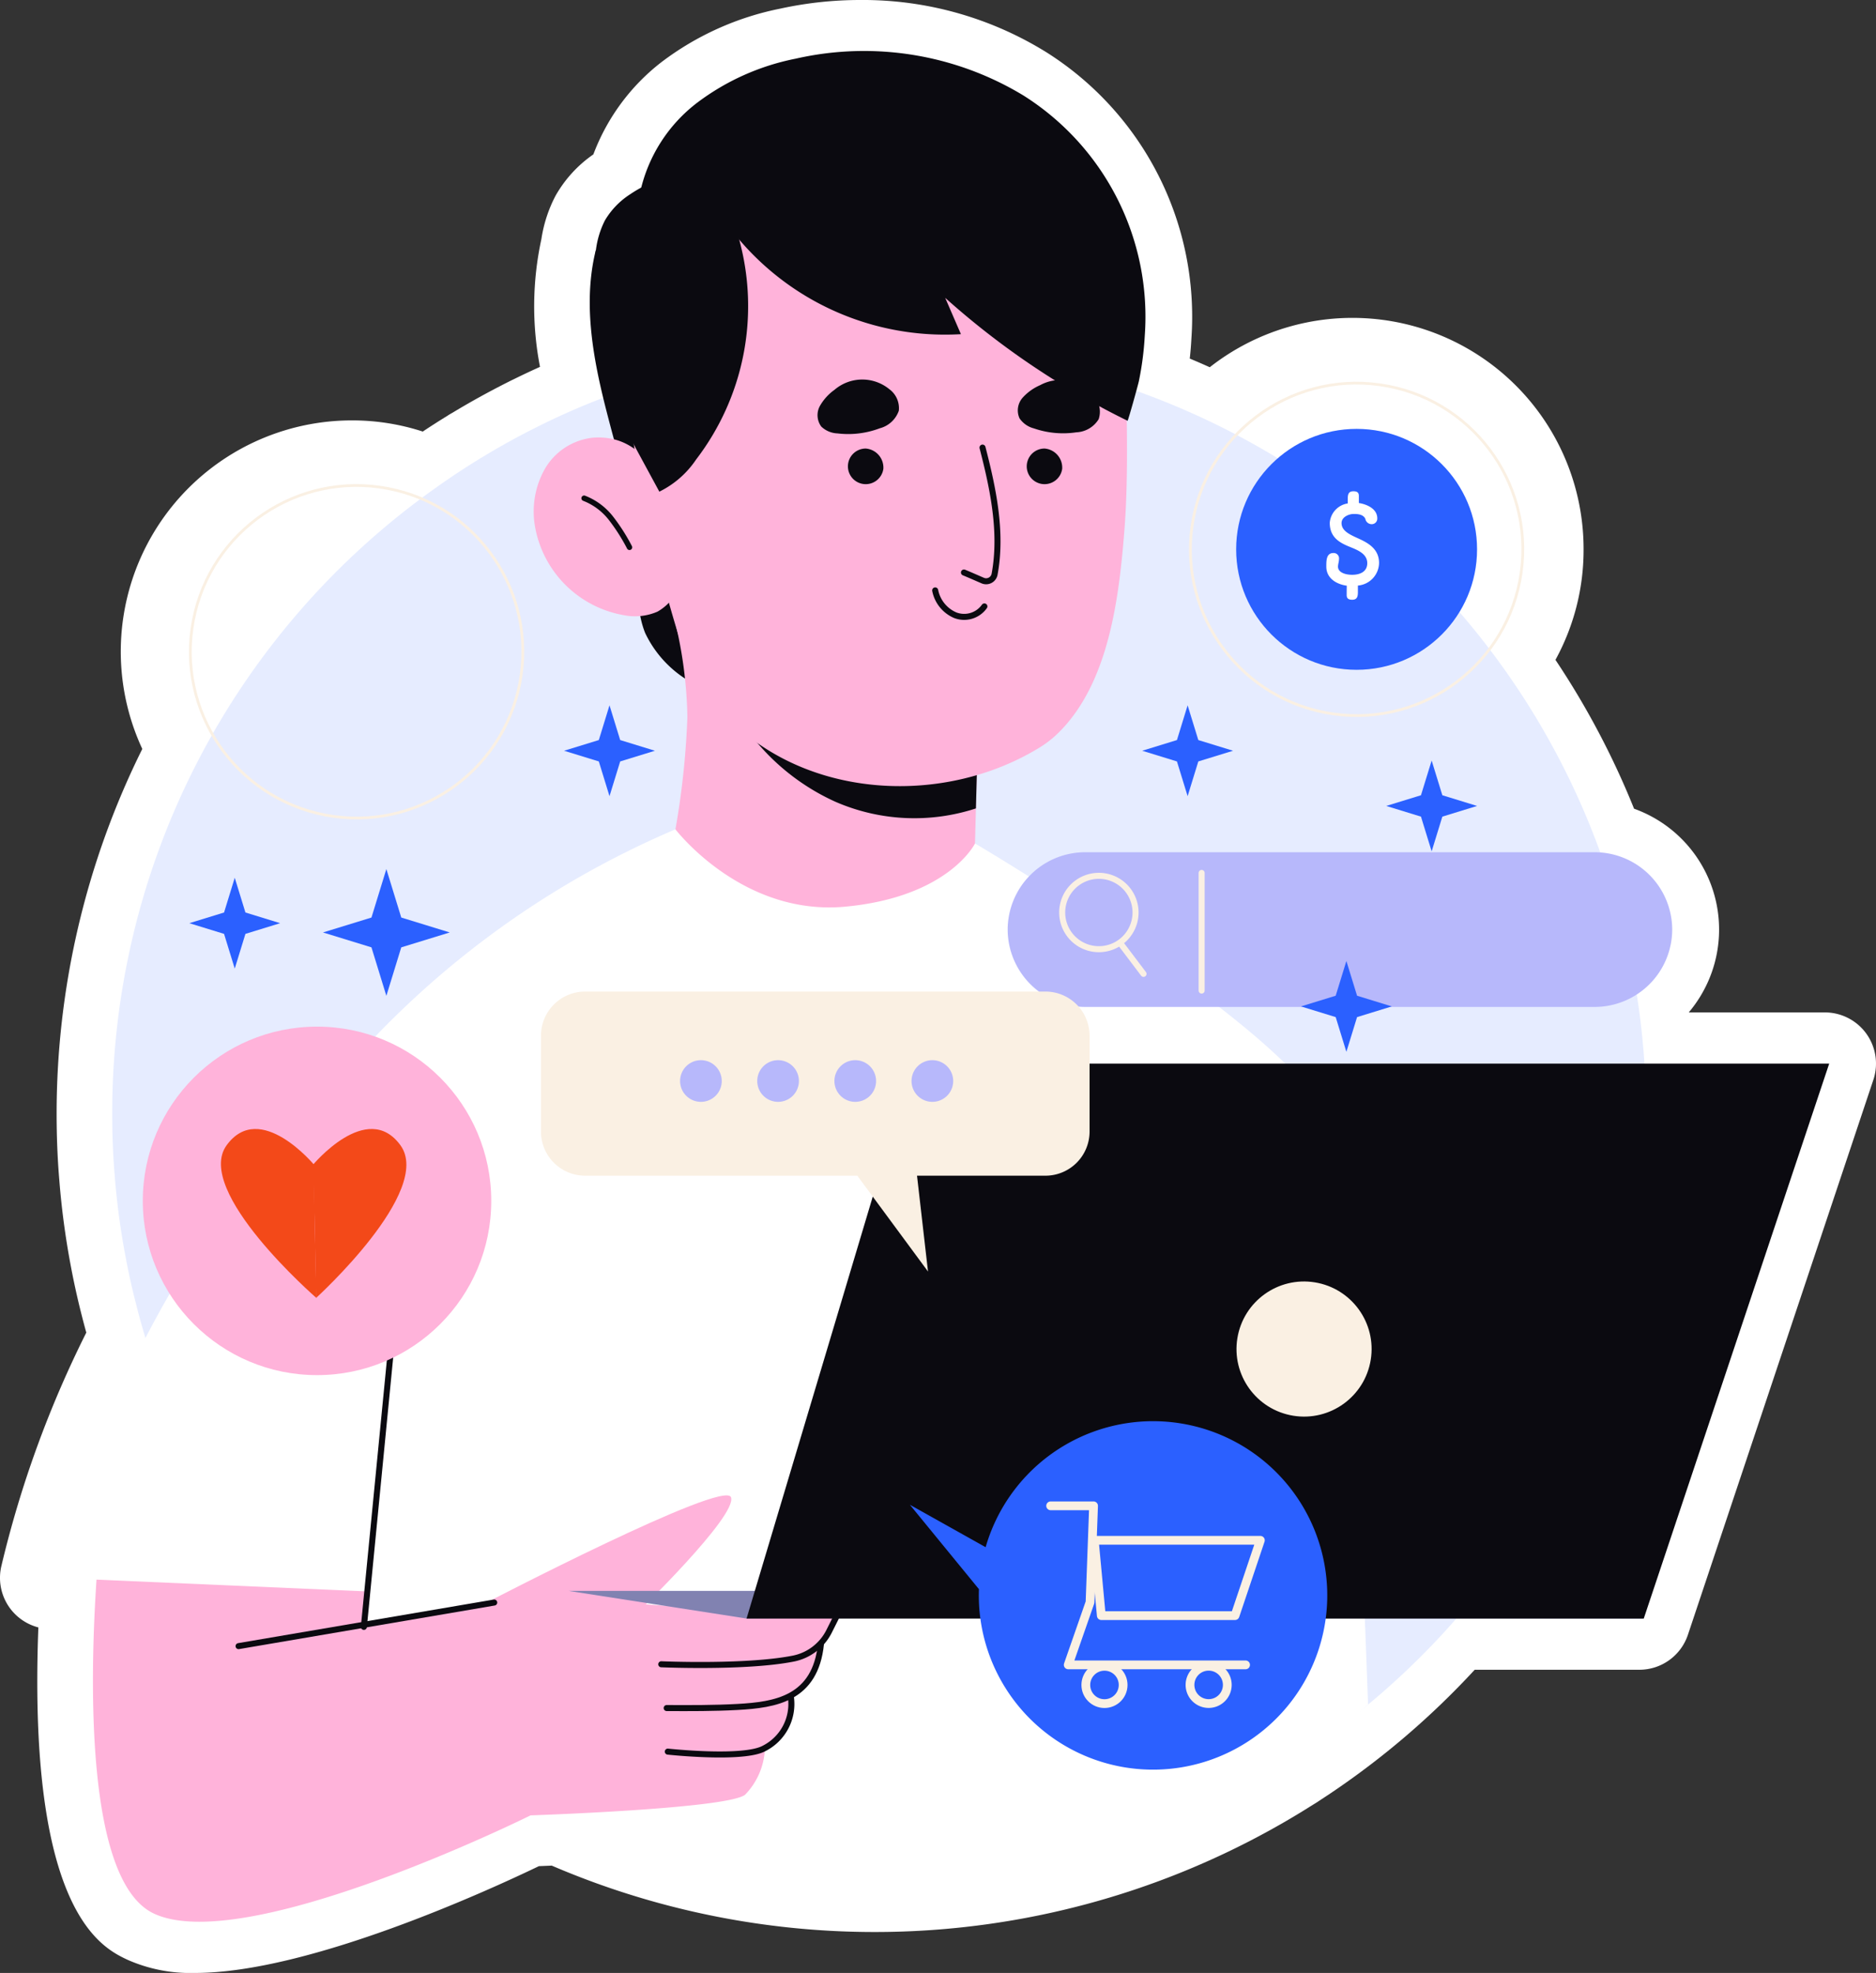 <svg xmlns="http://www.w3.org/2000/svg" width="159.578" height="167.809" viewBox="0 0 159.578 167.809">
  <rect x="0" y="0" width="159.578" height="167.809" fill="#333333" stroke="none"/>
  <g id="Organic_Traffic_Generate" data-name="Organic Traffic Generate" transform="translate(-261.796 -238.781)">
    <path id="Path_5069" data-name="Path 5069" d="M278.388,406.589a13.219,13.219,0,0,1-5.77-1.131c-2.157-1.027-8.482-4.037-7.559-28.258a4.356,4.356,0,0,1-3.148-5.212,91.285,91.285,0,0,1,7.226-19.864c-.133-.477-.254-.934-.366-1.376-.383-1.487-.72-3.024-1-4.542a68.073,68.073,0,0,1-.936-7.131c-.147-1.743-.223-3.627-.223-5.568a69.757,69.757,0,0,1,7.288-31.025,19.661,19.661,0,0,1,17.848-27.944,19.385,19.385,0,0,1,6.011.949c.68-.454,1.375-.9,2.075-1.327.144-.1.291-.185.441-.267,1.521-.921,3.116-1.8,4.743-2.62.154-.078.3-.151.455-.224.746-.368,1.5-.724,2.257-1.064a26.982,26.982,0,0,1,.117-10.86,11.671,11.671,0,0,1,1.2-3.685,10.649,10.649,0,0,1,3.222-3.527,17.872,17.872,0,0,1,5.773-7.833,24.718,24.718,0,0,1,10.13-4.566,31.807,31.807,0,0,1,6.789-.733,29.594,29.594,0,0,1,15.83,4.436,26.594,26.594,0,0,1,12.351,24.335q-.043.856-.141,1.727.857.356,1.7.738A19.657,19.657,0,0,1,396.5,285.505a19.434,19.434,0,0,1-2.393,9.4,69.437,69.437,0,0,1,6.687,12.66,10.917,10.917,0,0,1,4.652,17.326h11.572a4.354,4.354,0,0,1,4.131,5.735l-15.774,47.2a4.355,4.355,0,0,1-4.131,2.975H387.239A69.152,69.152,0,0,1,374.05,391.92c-.191.13-.377.25-.573.364a69.619,69.619,0,0,1-64.748,5.176l-1.092.045C303.526,399.485,288.1,406.589,278.388,406.589Z" fill="#fff"/>
    <g id="Group_2107" data-name="Group 2107" transform="translate(271.342 268.262)" opacity="0.12">
      <path id="Path_5070" data-name="Path 5070" d="M405.772,345.72A65.35,65.35,0,0,1,375.966,400.5a4.891,4.891,0,0,1-.414.262,65.215,65.215,0,0,1-69.7.211,1.4,1.4,0,0,1-.2-.117l-.24-.152c-.3-.189-.609-.392-.9-.588q-2.145-1.415-4.166-3.005c-.182-.138-.363-.283-.544-.429-1.213-.965-2.381-1.974-3.521-3.041a64.036,64.036,0,0,1-7.092-7.673,65.294,65.294,0,0,1-5.879-8.9c-.08-.131-.153-.276-.226-.414a64.8,64.8,0,0,1-4.326-9.9q-.817-2.384-1.437-4.856c-.363-1.408-.675-2.823-.936-4.261a63.347,63.347,0,0,1-.879-6.685c-.145-1.72-.21-3.47-.21-5.234a65.123,65.123,0,0,1,27.592-53.282q1.785-1.275,3.658-2.418a.9.9,0,0,1,.182-.109q2.232-1.361,4.573-2.534c.131-.065.262-.131.4-.2,1.51-.748,3.071-1.445,4.646-2.069h.008c1.27-.515,2.555-.98,3.869-1.409a64.4,64.4,0,0,1,12.348-2.743c.363-.044.718-.088,1.074-.124q2.2-.24,4.457-.312c.806-.037,1.619-.051,2.432-.051.378,0,.747.007,1.118.014h.247a66.574,66.574,0,0,1,6.743.486c1.242.153,2.483.342,3.7.573A65.25,65.25,0,0,1,405.772,345.72Z" transform="translate(-275.297 -280.475)" fill="#2b60ff"/>
    </g>
    <g id="Group_2124" data-name="Group 2124" transform="translate(266.522 243.137)">
      <path id="Path_5071" data-name="Path 5071" d="M389.646,412.99c-1.96,1.626-3.861,4.138-6,5.524-.138.095-.226.847-.371.927-10.112,6.454-22.693,9.452-35.585,9.452-12.747,0-24.267-4.58-34.314-10.91a1.4,1.4,0,0,1-.2-.117l-.24-.152c-.3-.189-.609-.392-.9-.588q-2.145-1.415-4.166-3.005c-.182-.138-.363-.283-.544-.428-1.213-.965-2.381-1.974-3.521-3.041l-2.823-49.718a77.237,77.237,0,0,1,29.748-22.394l25.48,1.2s27.062,16,29.784,23.171C387.751,367.548,388.992,394.516,389.646,412.99Z" transform="translate(-278.001 -272.358)" fill="#fff"/>
      <g id="Group_2119" data-name="Group 2119" transform="translate(40.685)">
        <path id="Path_5072" data-name="Path 5072" d="M333.261,268.853c-1.08,4.333-.3,8.9.788,13.234s2.505,8.633,2.7,13.094c.093,2.107-.076,4.293.71,6.251a9.48,9.48,0,0,0,5.877,5.02,9.179,9.179,0,0,0,.752-4.143A69.543,69.543,0,0,0,342.3,284.4C340.763,278.582,337.8,272.8,333.261,268.853Z" transform="translate(-327.989 -251.945)" fill="#0b0a10"/>
        <path id="Path_5073" data-name="Path 5073" d="M368.624,321.105l-.022.791-.181,6.881-.08,2.984s-2.222,4.544-11.027,5.372-14.453-6.577-14.453-6.577a69.46,69.46,0,0,0,1.016-9.546,36.916,36.916,0,0,0-1.481-9.727Z" transform="translate(-330.817 -264.374)" fill="#ffb3da"/>
        <path id="Path_5074" data-name="Path 5074" d="M370.409,324.75l-.181,6.881a16.822,16.822,0,0,1-11.97-.573,18.951,18.951,0,0,1-9.691-10.033C355.993,322.319,363.3,322.456,370.409,324.75Z" transform="translate(-332.624 -267.228)" fill="#0b0a10"/>
        <g id="Group_2118" data-name="Group 2118">
          <g id="Group_2113" data-name="Group 2113" transform="translate(0 4.929)">
            <g id="Group_2108" data-name="Group 2108" transform="translate(7.653)">
              <path id="Path_5075" data-name="Path 5075" d="M372.208,306.209c-10.617,6.5-26.854,3.448-30.873-10.069A124.746,124.746,0,0,1,338,282.3c-.344-1.954-.535-3.479-.653-4.564a21.708,21.708,0,0,1-.5-4.537,21.392,21.392,0,0,1,41.215-7.938c1.656,4.11,1.512,8.419,1.561,12.757.037,3.246.053,6.475-.2,9.718-.452,5.695-1.3,12.954-5.592,17.2A8.964,8.964,0,0,1,372.208,306.209Z" transform="translate(-336.843 -251.912)" fill="#ffb3da"/>
            </g>
            <g id="Group_2112" data-name="Group 2112" transform="translate(0 27.924)">
              <g id="Group_2110" data-name="Group 2110">
                <g id="Group_2109" data-name="Group 2109">
                  <path id="Path_5076" data-name="Path 5076" d="M331.063,291.421a5.381,5.381,0,0,0-4.1,2.645,7.38,7.38,0,0,0-.849,4.894,9.293,9.293,0,0,0,7.591,7.564,4.781,4.781,0,0,0,2.831-.306,4.184,4.184,0,0,0,2.089-3.1,9.375,9.375,0,0,0-.326-3.835C337.4,295.725,335.637,291.092,331.063,291.421Z" transform="translate(-326.02 -291.404)" fill="#ffb3da"/>
                </g>
              </g>
              <g id="Group_2111" data-name="Group 2111" transform="translate(4.043 4.937)">
                <path id="Path_5077" data-name="Path 5077" d="M335.89,303.016a.2.2,0,0,0,.051-.021.231.231,0,0,0,.09-.315,16.349,16.349,0,0,0-1.583-2.486,5.57,5.57,0,0,0-2.4-1.794.232.232,0,0,0-.156.437,5.128,5.128,0,0,1,2.2,1.652,15.968,15.968,0,0,1,1.536,2.417A.233.233,0,0,0,335.89,303.016Z" transform="translate(-331.737 -298.386)" fill="#0b0a10"/>
              </g>
            </g>
          </g>
          <g id="Group_2116" data-name="Group 2116" transform="translate(24.134 27.925)">
            <g id="Group_2114" data-name="Group 2114" transform="translate(2.596 5.79)">
              <path id="Path_5078" data-name="Path 5078" d="M379.343,292.622c.909,3.516,1.684,7.214,1.029,10.759a.732.732,0,0,1-1.007.552c-.536-.232-1.081-.473-1.6-.687" transform="translate(-367.908 -292.622)" fill="none" stroke="#0b0a10" stroke-linecap="round" stroke-linejoin="round" stroke-width="0.513"/>
              <path id="Path_5079" data-name="Path 5079" d="M366.823,294.465a1.515,1.515,0,1,1-1.5-1.731A1.628,1.628,0,0,1,366.823,294.465Z" transform="translate(-363.823 -292.655)" fill="#0b0a10"/>
              <path id="Path_5080" data-name="Path 5080" d="M388.335,294.465a1.515,1.515,0,1,1-1.5-1.731A1.628,1.628,0,0,1,388.335,294.465Z" transform="translate(-370.124 -292.655)" fill="#0b0a10"/>
              <path id="Path_5081" data-name="Path 5081" d="M374.3,309.8a2.9,2.9,0,0,0,1.695,2.106,2.108,2.108,0,0,0,2.49-.744" transform="translate(-366.891 -297.654)" fill="none" stroke="#0b0a10" stroke-linecap="round" stroke-linejoin="round" stroke-width="0.513"/>
            </g>
            <g id="Group_2115" data-name="Group 2115">
              <path id="Path_5082" data-name="Path 5082" d="M361.59,285.309a4.3,4.3,0,0,0-1.241,1.372,1.631,1.631,0,0,0,.119,1.756,2.111,2.111,0,0,0,1.377.579,7.6,7.6,0,0,0,3.6-.436,2.341,2.341,0,0,0,1.617-1.493,2,2,0,0,0-.806-1.831A3.634,3.634,0,0,0,361.59,285.309Z" transform="translate(-360.151 -284.434)" fill="#0b0a10"/>
              <path id="Path_5083" data-name="Path 5083" d="M386.136,284.934a4.309,4.309,0,0,0-1.5,1.079,1.631,1.631,0,0,0-.255,1.741,2.115,2.115,0,0,0,1.223.858,7.6,7.6,0,0,0,3.61.333,2.339,2.339,0,0,0,1.9-1.118,2,2,0,0,0-.4-1.96A3.635,3.635,0,0,0,386.136,284.934Z" transform="translate(-367.203 -284.456)" fill="#0b0a10"/>
            </g>
          </g>
          <g id="Group_2117" data-name="Group 2117" transform="translate(5.027)">
            <path id="Path_5084" data-name="Path 5084" d="M336.9,283.229l1.877,3.462a8.023,8.023,0,0,0,3.135-2.746,21.44,21.44,0,0,0,3.714-18.483,11.041,11.041,0,0,0-3.692-5.883,10.561,10.561,0,0,0-5.643,1.819,6.692,6.692,0,0,0-2.147,2.227,7.665,7.665,0,0,0-.764,2.53C332.477,271.941,334.116,278.1,336.9,283.229Z" transform="translate(-333.129 -249.229)" fill="#0b0a10"/>
            <path id="Path_5085" data-name="Path 5085" d="M345.377,258.459a22.985,22.985,0,0,0,20.715,10.548c-.425-.979-.914-2.111-1.338-3.089a68.26,68.26,0,0,0,15.513,10.456c.04.02.893-3.031.964-3.381a26.087,26.087,0,0,0,.5-3.861,22.246,22.246,0,0,0-10.323-20.426,26.174,26.174,0,0,0-19.366-3.132,20.527,20.527,0,0,0-8.365,3.732,13.084,13.084,0,0,0-4.869,7.621C340.672,257.187,343.53,258.078,345.377,258.459Z" transform="translate(-334.791 -244.941)" fill="#0b0a10"/>
          </g>
        </g>
      </g>
      <g id="Group_2123" data-name="Group 2123" transform="translate(0 84.624)">
        <path id="Path_5086" data-name="Path 5086" d="M273.69,422.026s-3.336,29.469,4.448,33.176,32.064-8.34,32.064-8.34,16.773-.556,18.255-1.761a5.98,5.98,0,0,0,1.668-3.707s2.626-1.637,2.255-4.417c0,0,2.934-2.07,2.471-4.293l1.3-2.595-26.781-1.946-13.344,2.688.648-8.062Z" transform="translate(-269.798 -381.437)" fill="#ffb3da"/>
        <g id="Group_2120" data-name="Group 2120" transform="translate(51.524 48.188)">
          <path id="Path_5087" data-name="Path 5087" d="M341.349,437.159s7.185.315,11.226-.482a4.354,4.354,0,0,0,3.044-2.311l.8-1.593" transform="translate(-341.349 -432.773)" fill="none" stroke="#0b0a10" stroke-linecap="round" stroke-linejoin="round" stroke-width="0.513"/>
          <path id="Path_5088" data-name="Path 5088" d="M342,441.982c1.969.01,4.057.016,6.024-.093,3.219-.177,6.625-.694,7.1-5.359" transform="translate(-341.541 -433.873)" fill="none" stroke="#0b0a10" stroke-linecap="round" stroke-linejoin="round" stroke-width="0.513"/>
          <path id="Path_5089" data-name="Path 5089" d="M342.135,447.563s6.441.7,8.2-.278a4.231,4.231,0,0,0,2.27-4.356" transform="translate(-341.579 -435.748)" fill="none" stroke="#0b0a10" stroke-linecap="round" stroke-linejoin="round" stroke-width="0.513"/>
        </g>
        <path id="Path_5090" data-name="Path 5090" d="M294.921,364.622a91.767,91.767,0,0,0-26.441,45.223l34.009,1.483Z" transform="translate(-268.48 -364.622)" fill="#fff"/>
        <path id="Path_5091" data-name="Path 5091" d="M319.986,427.9s20.48-10.656,21.036-9.081-8.062,9.915-8.062,9.915Z" transform="translate(-283.567 -380.45)" fill="#ffb3da"/>
        <line id="Line_18" data-name="Line 18" y1="3.707" x2="21.746" transform="translate(15.568 47.323)" fill="none" stroke="#0b0a10" stroke-linecap="round" stroke-linejoin="round" stroke-width="0.513"/>
        <g id="Group_2122" data-name="Group 2122" transform="translate(43.648 1.486)">
          <path id="Path_5092" data-name="Path 5092" d="M345.339,432.5l-15.13-2.35h81.456l9.99,2.35S345.23,432.392,345.339,432.5Z" transform="translate(-330.209 -385.303)" fill="#b7b8fb"/>
          <path id="Path_5093" data-name="Path 5093" d="M345.339,432.5l-15.13-2.35h81.456l9.99,2.35S345.23,432.392,345.339,432.5Z" transform="translate(-330.209 -385.303)" fill="#0b0a10" opacity="0.31"/>
          <g id="Group_2121" data-name="Group 2121" transform="translate(15.13)">
            <path id="Path_5094" data-name="Path 5094" d="M443.7,366.724l-15.774,47.2H351.607l14.119-47.2Z" transform="translate(-351.607 -366.724)" fill="#0b0a10"/>
            <circle id="Ellipse_53" data-name="Ellipse 53" cx="5.746" cy="5.746" r="5.746" transform="translate(40.832 29.03) rotate(-80.806)" fill="#faf0e3"/>
          </g>
        </g>
      </g>
      <line id="Line_19" data-name="Line 19" x1="2.687" y2="27.523" transform="translate(26.225 106.495)" fill="none" stroke="#0b0a10" stroke-linecap="round" stroke-linejoin="round" stroke-width="0.513"/>
    </g>
    <circle id="Ellipse_54" data-name="Ellipse 54" cx="10.246" cy="10.246" r="10.246" transform="translate(366.947 275.259)" fill="#2b60ff"/>
    <circle id="Ellipse_55" data-name="Ellipse 55" cx="14.137" cy="14.137" r="14.137" transform="translate(361.227 297.539) rotate(-82.005)" fill="none" stroke="#faf0e3" stroke-miterlimit="10" stroke-width="0.234"/>
    <g id="Group_2125" data-name="Group 2125" transform="translate(374.615 280.562)">
      <path id="Path_5095" data-name="Path 5095" d="M421.953,303.126a.454.454,0,0,1,.482.46,1.957,1.957,0,0,1-.045.379,1.62,1.62,0,0,0-.045.313c0,.518.655.7,1.209.7.629,0,1.281-.237,1.281-.991,0-.772-.781-1.1-1.415-1.356-.825-.335-1.775-.759-1.775-2.075a1.805,1.805,0,0,1,1.53-1.647v-.392c0-.38.067-.643.482-.643.276,0,.464.081.464.388,0,.16,0,.4,0,.612.692.107,1.566.495,1.566,1.3a.473.473,0,0,1-.482.5.55.55,0,0,1-.535-.465c-.178-.361-.611-.406-.986-.406-.4,0-1.036.25-1.036.776,0,.647.656.955,1.334,1.267.848.38,1.857.88,1.857,2.129a1.965,1.965,0,0,1-1.8,1.918v.554c0,.384-.071.652-.482.652-.286,0-.473-.086-.473-.393,0-.183,0-.527.009-.8-.906-.129-1.741-.647-1.741-1.624C421.351,303.751,421.355,303.126,421.953,303.126Z" transform="translate(-421.351 -297.87)" fill="#fff"/>
    </g>
    <circle id="Ellipse_56" data-name="Ellipse 56" cx="14.137" cy="14.137" r="14.137" transform="matrix(0.19, -0.982, 0.982, 0.19, 275.559, 305.413)" fill="none" stroke="#faf0e3" stroke-miterlimit="10" stroke-width="0.234"/>
    <g id="Group_2127" data-name="Group 2127" transform="translate(347.515 311.266)">
      <path id="Path_5096" data-name="Path 5096" d="M432.974,354.453H389.6a6.6,6.6,0,0,1-6.579-6.579h0a6.6,6.6,0,0,1,6.579-6.579h43.37a6.6,6.6,0,0,1,6.579,6.579h0A6.6,6.6,0,0,1,432.974,354.453Z" transform="translate(-383.025 -341.294)" fill="#b7b8fb"/>
      <g id="Group_2126" data-name="Group 2126" transform="translate(4.634 1.761)">
        <line id="Line_20" data-name="Line 20" y2="10.008" transform="translate(11.862)" fill="none" stroke="#faf0e3" stroke-linecap="round" stroke-linejoin="round" stroke-width="0.513"/>
        <path id="Path_5097" data-name="Path 5097" d="M395.818,347.253a3.12,3.12,0,1,1-3.12-3.12A3.12,3.12,0,0,1,395.818,347.253Z" transform="translate(-389.578 -343.886)" fill="none" stroke="#faf0e3" stroke-linecap="round" stroke-linejoin="round" stroke-width="0.513"/>
        <line id="Line_21" data-name="Line 21" x2="1.915" y2="2.533" transform="translate(5.004 6.054)" fill="none" stroke="#faf0e3" stroke-linecap="round" stroke-linejoin="round" stroke-width="0.513"/>
      </g>
    </g>
    <g id="Group_2128" data-name="Group 2128" transform="translate(273.943 326.101)">
      <circle id="Ellipse_57" data-name="Ellipse 57" cx="14.82" cy="14.82" r="14.82" transform="translate(0)" fill="#ffb3da"/>
    </g>
    <g id="Group_2129" data-name="Group 2129" transform="translate(280.588 334.806)">
      <path id="Path_5098" data-name="Path 5098" d="M296.333,377.669s-4.629-5.6-7.47-1.705,7.632,12.992,7.632,12.992S296.211,377.791,296.333,377.669Z" transform="translate(-288.374 -374.585)" fill="#f34919"/>
      <path id="Path_5099" data-name="Path 5099" d="M299.4,377.669s4.628-5.6,7.47-1.705-7.171,12.992-7.171,12.992S299.52,377.791,299.4,377.669Z" transform="translate(-291.603 -374.585)" fill="#f34919"/>
    </g>
    <g id="Group_2131" data-name="Group 2131" transform="translate(307.813 323.118)">
      <path id="Path_5100" data-name="Path 5100" d="M330.631,358.056h39.155a3.755,3.755,0,0,1,3.755,3.755v8.151a3.755,3.755,0,0,1-3.755,3.755H358.863l.935,8.151-6.012-8.151H330.631a3.755,3.755,0,0,1-3.755-3.755v-8.151A3.755,3.755,0,0,1,330.631,358.056Z" transform="translate(-326.876 -358.056)" fill="#faf0e3"/>
      <g id="Group_2130" data-name="Group 2130" transform="translate(11.832 5.836)">
        <path id="Path_5101" data-name="Path 5101" d="M347.155,368.082a1.772,1.772,0,1,1-1.772-1.772A1.773,1.773,0,0,1,347.155,368.082Z" transform="translate(-343.61 -366.31)" fill="#b7b8fb"/>
        <path id="Path_5102" data-name="Path 5102" d="M356.438,368.082a1.772,1.772,0,1,1-1.772-1.772A1.773,1.773,0,0,1,356.438,368.082Z" transform="translate(-346.329 -366.31)" fill="#b7b8fb"/>
        <path id="Path_5103" data-name="Path 5103" d="M365.721,368.082a1.772,1.772,0,1,1-1.772-1.772A1.773,1.773,0,0,1,365.721,368.082Z" transform="translate(-349.048 -366.31)" fill="#b7b8fb"/>
        <path id="Path_5104" data-name="Path 5104" d="M375,368.082a1.772,1.772,0,1,1-1.772-1.772A1.773,1.773,0,0,1,375,368.082Z" transform="translate(-351.767 -366.31)" fill="#b7b8fb"/>
      </g>
    </g>
    <g id="Group_2133" data-name="Group 2133" transform="translate(339.193 359.656)">
      <path id="Path_5105" data-name="Path 5105" d="M389.242,439.124A14.819,14.819,0,1,0,377.7,420.451l-6.442-3.608,5.872,7.177A14.821,14.821,0,0,0,389.242,439.124Z" transform="translate(-371.256 -409.73)" fill="#2b60ff"/>
      <g id="Group_2132" data-name="Group 2132" transform="translate(11.973 7.201)">
        <path id="Path_5106" data-name="Path 5106" d="M388.189,419.914h3.652l-.3,8.2-1.856,5.328h15.087" transform="translate(-388.189 -419.914)" fill="none" stroke="#faf0e3" stroke-linecap="round" stroke-linejoin="round" stroke-width="0.746"/>
        <path id="Path_5107" data-name="Path 5107" d="M393.439,424.063h14.129l-2.155,6.406H394.037Z" transform="translate(-389.727 -421.129)" fill="none" stroke="#faf0e3" stroke-linecap="round" stroke-linejoin="round" stroke-width="0.746"/>
        <circle id="Ellipse_58" data-name="Ellipse 58" cx="1.587" cy="1.587" r="1.587" transform="translate(2.993 13.65)" fill="none" stroke="#faf0e3" stroke-linecap="round" stroke-linejoin="round" stroke-width="0.746"/>
        <path id="Path_5108" data-name="Path 5108" d="M408.127,440.8a1.586,1.586,0,1,1-1.586-1.586A1.586,1.586,0,0,1,408.127,440.8Z" transform="translate(-393.1 -425.568)" fill="none" stroke="#faf0e3" stroke-linecap="round" stroke-linejoin="round" stroke-width="0.746"/>
      </g>
    </g>
    <g id="Group_2134" data-name="Group 2134" transform="translate(277.901 298.771)">
      <path id="Path_5109" data-name="Path 5109" d="M334.428,326.578l2.954.909-2.954.909-.909,2.954-.909-2.954-2.954-.909,2.954-.909.909-2.954Z" transform="translate(-297.778 -323.623)" fill="#2b60ff"/>
      <path id="Path_5110" data-name="Path 5110" d="M403.977,326.578l2.954.909-2.954.909-.909,2.954-.909-2.954-2.954-.909,2.954-.909.909-2.954Z" transform="translate(-318.15 -323.623)" fill="#2b60ff"/>
      <path id="Path_5111" data-name="Path 5111" d="M433.334,333.218l2.954.909-2.954.909-.909,2.954-.909-2.954-2.954-.909,2.954-.909.909-2.954Z" transform="translate(-326.749 -325.568)" fill="#2b60ff"/>
      <path id="Path_5112" data-name="Path 5112" d="M423.075,357.333l2.954.909-2.954.909-.909,2.954-.909-2.954-2.954-.909,2.954-.909.909-2.954Z" transform="translate(-323.744 -332.632)" fill="#2b60ff"/>
      <path id="Path_5113" data-name="Path 5113" d="M289.344,347.322l2.954.909-2.954.909-.909,2.954-.909-2.954-2.954-.909,2.954-.909.909-2.954Z" transform="translate(-284.572 -329.7)" fill="#2b60ff"/>
      <path id="Path_5114" data-name="Path 5114" d="M307.31,347.444l4.123,1.268-4.123,1.268-1.268,4.123-1.268-4.123-4.123-1.268,4.123-1.268,1.268-4.123Z" transform="translate(-289.282 -329.393)" fill="#2b60ff"/>
    </g>
  </g>
</svg>
